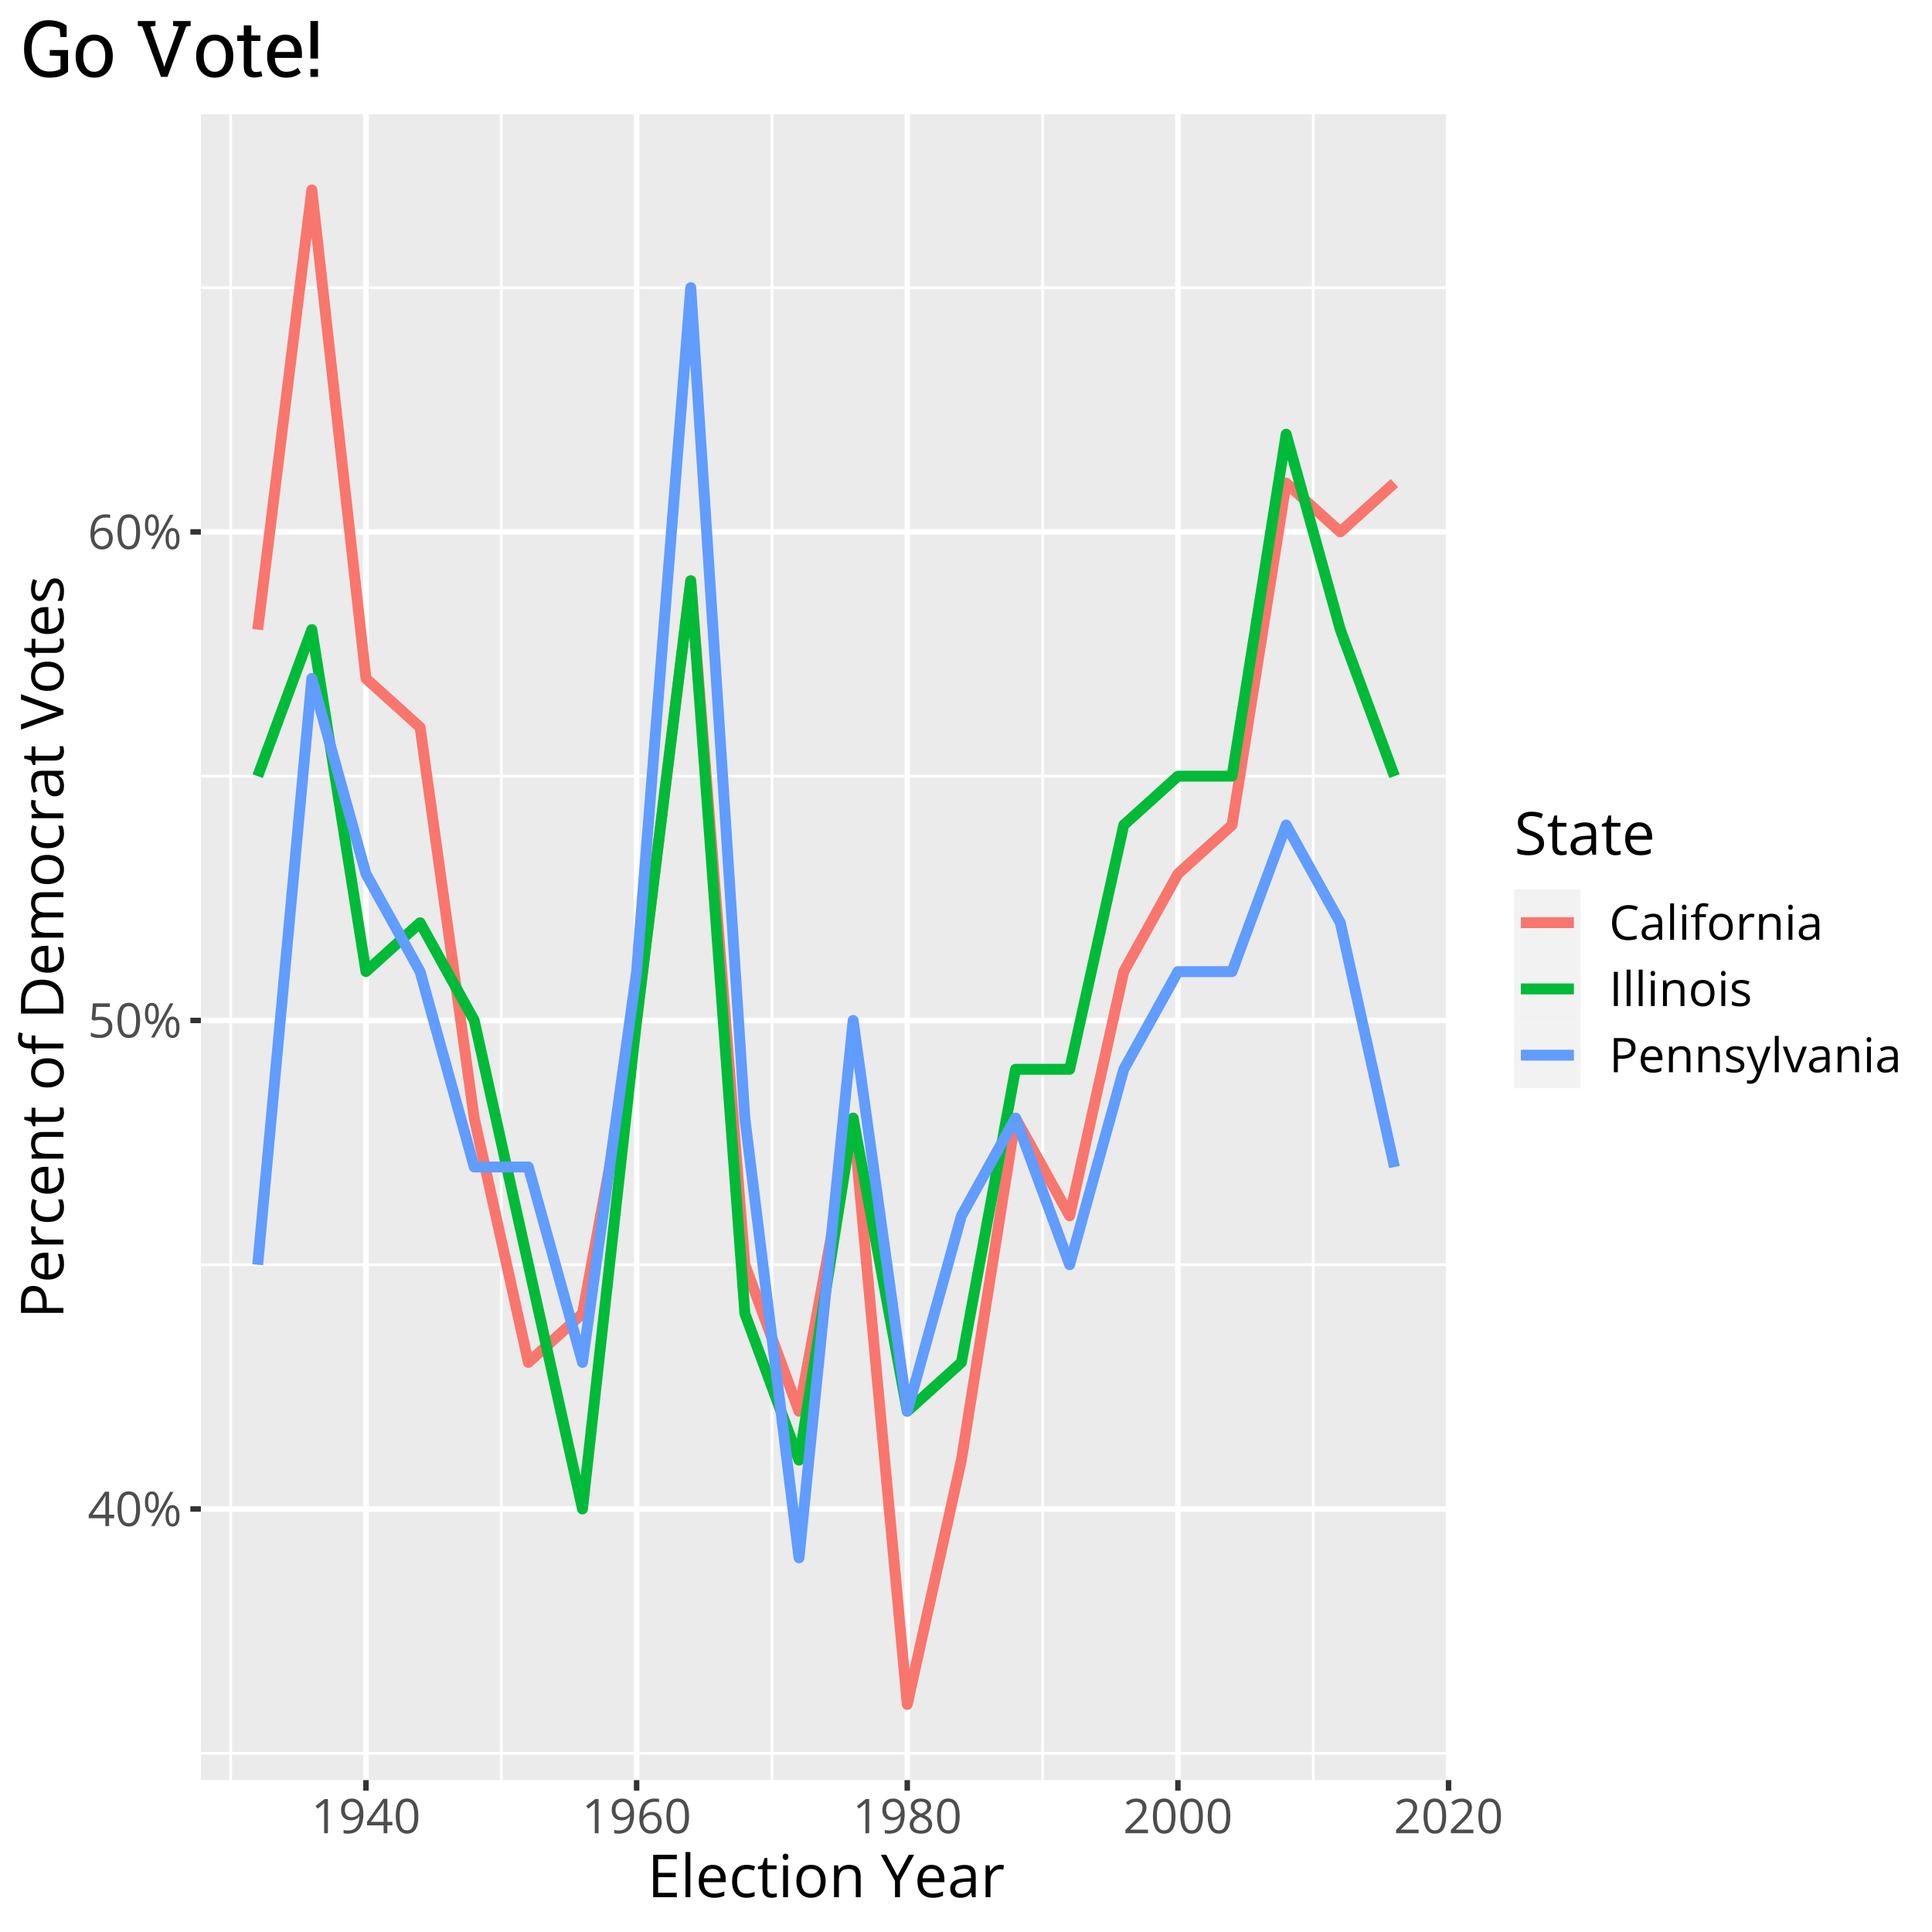 <?xml version="1.0" encoding="UTF-8"?>
<svg xmlns="http://www.w3.org/2000/svg" xmlns:xlink="http://www.w3.org/1999/xlink" width="504pt" height="504pt" viewBox="0 0 504 504" version="1.1">
<defs>
<g>
<symbol overflow="visible" id="glyph0-0">
<path style="stroke:none;" d="M 6.898 -2.051 L 5.574 -2.051 L 5.574 0 L 4.602 0 L 4.602 -2.051 L 0.262 -2.051 L 0.262 -2.938 L 4.5 -8.973 L 5.574 -8.973 L 5.574 -2.973 L 6.898 -2.973 Z M 4.602 -2.973 L 4.602 -5.938 C 4.598 -6.516 4.621 -7.176 4.664 -7.91 L 4.613 -7.91 C 4.414 -7.52 4.234 -7.195 4.066 -6.941 L 1.277 -2.973 Z M 4.602 -2.973 "/>
</symbol>
<symbol overflow="visible" id="glyph0-1">
<path style="stroke:none;" d="M 6.523 -4.473 C 6.52 -2.926 6.277 -1.777 5.793 -1.02 C 5.305 -0.262 4.562 0.117 3.562 0.121 C 2.602 0.117 1.871 -0.27 1.371 -1.047 C 0.871 -1.824 0.621 -2.965 0.621 -4.473 C 0.621 -6.023 0.863 -7.18 1.348 -7.934 C 1.832 -8.684 2.57 -9.059 3.562 -9.062 C 4.531 -9.059 5.266 -8.664 5.77 -7.883 C 6.27 -7.094 6.52 -5.957 6.523 -4.473 Z M 1.648 -4.473 C 1.645 -3.172 1.797 -2.227 2.105 -1.637 C 2.406 -1.043 2.895 -0.75 3.562 -0.75 C 4.238 -0.75 4.727 -1.047 5.031 -1.648 C 5.332 -2.246 5.484 -3.188 5.488 -4.473 C 5.484 -5.754 5.332 -6.695 5.031 -7.289 C 4.727 -7.883 4.238 -8.18 3.562 -8.184 C 2.895 -8.18 2.406 -7.887 2.105 -7.301 C 1.797 -6.715 1.645 -5.77 1.648 -4.473 Z M 1.648 -4.473 "/>
</symbol>
<symbol overflow="visible" id="glyph0-2">
<path style="stroke:none;" d="M 1.477 -6.262 C 1.477 -5.57 1.551 -5.051 1.703 -4.707 C 1.852 -4.355 2.094 -4.184 2.434 -4.188 C 3.098 -4.184 3.434 -4.875 3.438 -6.262 C 3.434 -7.633 3.098 -8.32 2.434 -8.324 C 2.094 -8.32 1.852 -8.148 1.703 -7.812 C 1.551 -7.469 1.477 -6.953 1.477 -6.262 Z M 4.273 -6.262 C 4.27 -5.332 4.113 -4.633 3.805 -4.16 C 3.492 -3.684 3.035 -3.445 2.434 -3.449 C 1.863 -3.445 1.422 -3.688 1.105 -4.176 C 0.789 -4.656 0.633 -5.352 0.633 -6.262 C 0.633 -7.184 0.781 -7.879 1.086 -8.348 C 1.387 -8.812 1.836 -9.047 2.434 -9.051 C 3.02 -9.047 3.477 -8.805 3.797 -8.324 C 4.113 -7.836 4.27 -7.148 4.273 -6.262 Z M 6.848 -2.688 C 6.844 -1.988 6.918 -1.469 7.074 -1.125 C 7.223 -0.781 7.469 -0.609 7.812 -0.609 C 8.148 -0.609 8.402 -0.777 8.566 -1.117 C 8.73 -1.457 8.812 -1.98 8.812 -2.688 C 8.812 -3.379 8.73 -3.895 8.566 -4.23 C 8.402 -4.566 8.148 -4.734 7.812 -4.734 C 7.469 -4.734 7.223 -4.566 7.074 -4.23 C 6.918 -3.895 6.844 -3.379 6.848 -2.688 Z M 9.648 -2.688 C 9.645 -1.762 9.488 -1.062 9.18 -0.59 C 8.867 -0.117 8.41 0.117 7.812 0.121 C 7.23 0.117 6.785 -0.121 6.477 -0.605 C 6.164 -1.086 6.012 -1.781 6.012 -2.688 C 6.012 -3.605 6.16 -4.301 6.465 -4.773 C 6.766 -5.238 7.215 -5.473 7.812 -5.477 C 8.387 -5.473 8.84 -5.234 9.164 -4.758 C 9.484 -4.277 9.645 -3.586 9.648 -2.688 Z M 8.074 -8.922 L 3.125 0 L 2.227 0 L 7.18 -8.922 Z M 8.074 -8.922 "/>
</symbol>
<symbol overflow="visible" id="glyph0-3">
<path style="stroke:none;" d="M 3.398 -5.449 C 4.336 -5.449 5.074 -5.215 5.617 -4.75 C 6.152 -4.285 6.422 -3.648 6.426 -2.84 C 6.422 -1.914 6.129 -1.188 5.543 -0.664 C 4.957 -0.141 4.145 0.117 3.113 0.121 C 2.105 0.117 1.34 -0.039 0.812 -0.359 L 0.812 -1.336 C 1.094 -1.152 1.445 -1.008 1.871 -0.906 C 2.293 -0.801 2.711 -0.75 3.125 -0.75 C 3.836 -0.75 4.395 -0.918 4.793 -1.258 C 5.191 -1.594 5.391 -2.082 5.391 -2.723 C 5.391 -3.965 4.625 -4.586 3.102 -4.59 C 2.711 -4.586 2.195 -4.527 1.551 -4.414 L 1.023 -4.75 L 1.359 -8.922 L 5.797 -8.922 L 5.797 -7.988 L 2.227 -7.988 L 2 -5.309 C 2.465 -5.402 2.934 -5.449 3.398 -5.449 Z M 3.398 -5.449 "/>
</symbol>
<symbol overflow="visible" id="glyph0-4">
<path style="stroke:none;" d="M 0.715 -3.816 C 0.715 -5.566 1.055 -6.879 1.734 -7.746 C 2.414 -8.613 3.422 -9.047 4.762 -9.051 C 5.219 -9.047 5.582 -9.008 5.848 -8.938 L 5.848 -8.062 C 5.535 -8.164 5.176 -8.215 4.773 -8.215 C 3.816 -8.215 3.086 -7.914 2.582 -7.32 C 2.074 -6.719 1.797 -5.785 1.75 -4.512 L 1.824 -4.512 C 2.27 -5.207 2.98 -5.555 3.949 -5.559 C 4.75 -5.555 5.379 -5.312 5.844 -4.832 C 6.301 -4.348 6.531 -3.691 6.535 -2.863 C 6.531 -1.934 6.277 -1.203 5.773 -0.676 C 5.266 -0.145 4.582 0.117 3.723 0.121 C 2.793 0.117 2.062 -0.227 1.523 -0.918 C 0.984 -1.609 0.715 -2.574 0.715 -3.816 Z M 3.711 -0.738 C 4.285 -0.738 4.734 -0.918 5.055 -1.285 C 5.371 -1.645 5.531 -2.172 5.535 -2.863 C 5.531 -3.449 5.383 -3.914 5.09 -4.254 C 4.789 -4.59 4.344 -4.758 3.758 -4.762 C 3.391 -4.758 3.059 -4.684 2.754 -4.535 C 2.449 -4.383 2.203 -4.172 2.023 -3.91 C 1.836 -3.645 1.746 -3.371 1.75 -3.09 C 1.746 -2.668 1.828 -2.277 1.992 -1.918 C 2.156 -1.551 2.387 -1.266 2.688 -1.055 C 2.984 -0.844 3.324 -0.738 3.711 -0.738 Z M 3.711 -0.738 "/>
</symbol>
<symbol overflow="visible" id="glyph0-5">
<path style="stroke:none;" d="M 4.363 0 L 3.375 0 L 3.375 -6.359 C 3.375 -6.883 3.391 -7.383 3.426 -7.859 C 3.336 -7.773 3.238 -7.688 3.137 -7.594 C 3.027 -7.5 2.543 -7.102 1.684 -6.402 L 1.148 -7.098 L 3.508 -8.922 L 4.363 -8.922 Z M 4.363 0 "/>
</symbol>
<symbol overflow="visible" id="glyph0-6">
<path style="stroke:none;" d="M 6.477 -5.113 C 6.473 -1.625 5.121 0.117 2.422 0.121 C 1.945 0.117 1.574 0.078 1.301 0 L 1.301 -0.871 C 1.625 -0.766 1.992 -0.715 2.41 -0.715 C 3.383 -0.715 4.121 -1.016 4.621 -1.621 C 5.117 -2.223 5.391 -3.148 5.438 -4.402 L 5.363 -4.402 C 5.137 -4.059 4.84 -3.801 4.473 -3.629 C 4.098 -3.449 3.684 -3.363 3.223 -3.363 C 2.434 -3.363 1.805 -3.598 1.344 -4.07 C 0.875 -4.539 0.645 -5.199 0.648 -6.047 C 0.645 -6.977 0.902 -7.707 1.426 -8.246 C 1.941 -8.777 2.625 -9.047 3.473 -9.051 C 4.078 -9.047 4.609 -8.891 5.062 -8.582 C 5.516 -8.27 5.863 -7.816 6.109 -7.223 C 6.352 -6.625 6.473 -5.922 6.477 -5.113 Z M 3.473 -8.184 C 2.891 -8.18 2.441 -7.992 2.125 -7.621 C 1.805 -7.246 1.645 -6.727 1.648 -6.062 C 1.645 -5.473 1.793 -5.012 2.086 -4.68 C 2.379 -4.34 2.824 -4.172 3.426 -4.176 C 3.793 -4.172 4.133 -4.246 4.445 -4.398 C 4.754 -4.547 5 -4.754 5.18 -5.016 C 5.359 -5.273 5.449 -5.547 5.449 -5.836 C 5.449 -6.262 5.363 -6.656 5.199 -7.02 C 5.027 -7.379 4.797 -7.66 4.5 -7.871 C 4.203 -8.074 3.859 -8.18 3.473 -8.184 Z M 3.473 -8.184 "/>
</symbol>
<symbol overflow="visible" id="glyph0-7">
<path style="stroke:none;" d="M 3.562 -9.051 C 4.375 -9.047 5.02 -8.859 5.5 -8.484 C 5.973 -8.105 6.211 -7.582 6.215 -6.914 C 6.211 -6.477 6.074 -6.074 5.805 -5.711 C 5.527 -5.348 5.094 -5.02 4.5 -4.723 C 5.223 -4.379 5.734 -4.016 6.043 -3.633 C 6.344 -3.25 6.496 -2.809 6.5 -2.312 C 6.496 -1.57 6.238 -0.98 5.723 -0.539 C 5.203 -0.102 4.496 0.117 3.602 0.121 C 2.645 0.117 1.91 -0.09 1.402 -0.504 C 0.887 -0.918 0.633 -1.508 0.633 -2.277 C 0.633 -3.297 1.254 -4.094 2.504 -4.664 C 1.938 -4.98 1.535 -5.32 1.293 -5.691 C 1.047 -6.055 0.926 -6.469 0.93 -6.926 C 0.926 -7.574 1.164 -8.09 1.645 -8.473 C 2.121 -8.855 2.762 -9.047 3.562 -9.051 Z M 1.637 -2.254 C 1.633 -1.762 1.805 -1.379 2.145 -1.109 C 2.484 -0.836 2.961 -0.703 3.578 -0.703 C 4.18 -0.703 4.652 -0.844 4.992 -1.129 C 5.328 -1.41 5.496 -1.801 5.5 -2.301 C 5.496 -2.695 5.336 -3.047 5.023 -3.355 C 4.703 -3.66 4.152 -3.957 3.363 -4.25 C 2.754 -3.984 2.312 -3.695 2.043 -3.383 C 1.77 -3.062 1.633 -2.688 1.637 -2.254 Z M 3.551 -8.227 C 3.043 -8.227 2.645 -8.102 2.355 -7.859 C 2.066 -7.613 1.922 -7.289 1.922 -6.883 C 1.922 -6.508 2.039 -6.188 2.281 -5.918 C 2.52 -5.648 2.965 -5.379 3.613 -5.113 C 4.191 -5.355 4.602 -5.617 4.848 -5.902 C 5.086 -6.18 5.207 -6.508 5.211 -6.883 C 5.207 -7.293 5.062 -7.621 4.77 -7.863 C 4.473 -8.105 4.066 -8.227 3.551 -8.227 Z M 3.551 -8.227 "/>
</symbol>
<symbol overflow="visible" id="glyph0-8">
<path style="stroke:none;" d="M 6.477 0 L 0.609 0 L 0.609 -0.871 L 2.961 -3.234 C 3.672 -3.957 4.145 -4.473 4.375 -4.785 C 4.602 -5.094 4.773 -5.395 4.887 -5.688 C 5 -5.98 5.055 -6.297 5.059 -6.633 C 5.055 -7.109 4.91 -7.484 4.625 -7.766 C 4.332 -8.039 3.934 -8.18 3.426 -8.184 C 3.051 -8.18 2.699 -8.117 2.371 -8 C 2.039 -7.875 1.668 -7.656 1.262 -7.336 L 0.727 -8.027 C 1.547 -8.707 2.441 -9.047 3.41 -9.051 C 4.246 -9.047 4.902 -8.832 5.383 -8.406 C 5.855 -7.977 6.094 -7.398 6.098 -6.676 C 6.094 -6.105 5.934 -5.547 5.621 -4.996 C 5.301 -4.441 4.707 -3.742 3.84 -2.898 L 1.887 -0.988 L 1.887 -0.941 L 6.477 -0.941 Z M 6.477 0 "/>
</symbol>
<symbol overflow="visible" id="glyph0-9">
<path style="stroke:none;" d="M 5.047 -8.125 C 4.062 -8.121 3.289 -7.793 2.727 -7.145 C 2.156 -6.488 1.875 -5.594 1.875 -4.461 C 1.875 -3.289 2.148 -2.387 2.695 -1.754 C 3.242 -1.113 4.02 -0.797 5.035 -0.801 C 5.652 -0.797 6.363 -0.91 7.164 -1.137 L 7.164 -0.227 C 6.543 0.004 5.781 0.117 4.875 0.121 C 3.562 0.117 2.547 -0.277 1.832 -1.074 C 1.117 -1.867 0.762 -3 0.762 -4.473 C 0.762 -5.387 0.934 -6.195 1.277 -6.891 C 1.621 -7.582 2.117 -8.113 2.766 -8.488 C 3.414 -8.859 4.176 -9.047 5.059 -9.051 C 5.992 -9.047 6.812 -8.875 7.512 -8.539 L 7.074 -7.648 C 6.395 -7.961 5.719 -8.121 5.047 -8.125 Z M 5.047 -8.125 "/>
</symbol>
<symbol overflow="visible" id="glyph0-10">
<path style="stroke:none;" d="M 5.188 0 L 4.988 -0.953 L 4.938 -0.953 C 4.602 -0.531 4.27 -0.246 3.938 -0.102 C 3.605 0.047 3.191 0.117 2.699 0.121 C 2.031 0.117 1.512 -0.051 1.137 -0.391 C 0.762 -0.73 0.574 -1.215 0.574 -1.848 C 0.574 -3.195 1.652 -3.906 3.816 -3.973 L 4.949 -4.012 L 4.949 -4.426 C 4.945 -4.945 4.832 -5.332 4.609 -5.586 C 4.383 -5.836 4.023 -5.965 3.527 -5.965 C 2.969 -5.965 2.336 -5.793 1.637 -5.449 L 1.324 -6.227 C 1.652 -6.402 2.012 -6.543 2.406 -6.645 C 2.797 -6.746 3.191 -6.797 3.59 -6.801 C 4.383 -6.797 4.973 -6.621 5.359 -6.27 C 5.742 -5.914 5.934 -5.344 5.938 -4.566 L 5.938 0 Z M 2.898 -0.715 C 3.527 -0.715 4.023 -0.887 4.383 -1.23 C 4.742 -1.574 4.922 -2.059 4.926 -2.688 L 4.926 -3.289 L 3.914 -3.246 C 3.105 -3.215 2.523 -3.09 2.168 -2.871 C 1.812 -2.648 1.633 -2.301 1.637 -1.836 C 1.633 -1.469 1.746 -1.191 1.969 -1 C 2.188 -0.809 2.496 -0.715 2.898 -0.715 Z M 2.898 -0.715 "/>
</symbol>
<symbol overflow="visible" id="glyph0-11">
<path style="stroke:none;" d="M 2.086 0 L 1.074 0 L 1.074 -9.496 L 2.086 -9.496 Z M 2.086 0 "/>
</symbol>
<symbol overflow="visible" id="glyph0-12">
<path style="stroke:none;" d="M 2.086 0 L 1.074 0 L 1.074 -6.688 L 2.086 -6.688 Z M 0.988 -8.504 C 0.984 -8.73 1.043 -8.902 1.16 -9.012 C 1.273 -9.117 1.414 -9.168 1.586 -9.172 C 1.746 -9.168 1.887 -9.113 2.008 -9.008 C 2.121 -8.895 2.18 -8.727 2.184 -8.504 C 2.18 -8.27 2.121 -8.102 2.008 -7.992 C 1.887 -7.879 1.746 -7.82 1.586 -7.824 C 1.414 -7.82 1.273 -7.879 1.16 -7.992 C 1.043 -8.102 0.984 -8.27 0.988 -8.504 Z M 0.988 -8.504 "/>
</symbol>
<symbol overflow="visible" id="glyph0-13">
<path style="stroke:none;" d="M 4.09 -5.902 L 2.387 -5.902 L 2.387 0 L 1.375 0 L 1.375 -5.902 L 0.176 -5.902 L 0.176 -6.359 L 1.375 -6.727 L 1.375 -7.098 C 1.371 -8.738 2.09 -9.562 3.527 -9.562 C 3.879 -9.562 4.293 -9.492 4.773 -9.352 L 4.512 -8.539 C 4.121 -8.66 3.785 -8.723 3.508 -8.727 C 3.125 -8.723 2.844 -8.598 2.66 -8.344 C 2.477 -8.09 2.383 -7.68 2.387 -7.121 L 2.387 -6.688 L 4.09 -6.688 Z M 4.09 -5.902 "/>
</symbol>
<symbol overflow="visible" id="glyph0-14">
<path style="stroke:none;" d="M 6.848 -3.352 C 6.844 -2.258 6.57 -1.406 6.023 -0.797 C 5.473 -0.188 4.711 0.117 3.746 0.121 C 3.145 0.117 2.613 -0.02 2.152 -0.297 C 1.684 -0.574 1.328 -0.977 1.078 -1.508 C 0.828 -2.031 0.703 -2.648 0.703 -3.352 C 0.703 -4.441 0.973 -5.289 1.52 -5.898 C 2.059 -6.504 2.816 -6.809 3.789 -6.812 C 4.723 -6.809 5.465 -6.496 6.02 -5.879 C 6.566 -5.254 6.844 -4.414 6.848 -3.352 Z M 1.75 -3.352 C 1.746 -2.496 1.918 -1.844 2.262 -1.398 C 2.605 -0.949 3.109 -0.727 3.773 -0.727 C 4.434 -0.727 4.934 -0.949 5.281 -1.395 C 5.621 -1.84 5.793 -2.492 5.797 -3.352 C 5.793 -4.199 5.621 -4.844 5.281 -5.285 C 4.934 -5.727 4.426 -5.945 3.758 -5.949 C 3.094 -5.945 2.594 -5.73 2.258 -5.297 C 1.914 -4.859 1.746 -4.211 1.75 -3.352 Z M 1.75 -3.352 "/>
</symbol>
<symbol overflow="visible" id="glyph0-15">
<path style="stroke:none;" d="M 4.125 -6.812 C 4.422 -6.809 4.688 -6.785 4.926 -6.738 L 4.785 -5.797 C 4.508 -5.855 4.266 -5.887 4.055 -5.891 C 3.512 -5.887 3.047 -5.668 2.664 -5.23 C 2.277 -4.789 2.086 -4.242 2.086 -3.59 L 2.086 0 L 1.074 0 L 1.074 -6.688 L 1.91 -6.688 L 2.027 -5.449 L 2.074 -5.449 C 2.324 -5.883 2.621 -6.219 2.973 -6.457 C 3.316 -6.691 3.703 -6.809 4.125 -6.812 Z M 4.125 -6.812 "/>
</symbol>
<symbol overflow="visible" id="glyph0-16">
<path style="stroke:none;" d="M 5.652 0 L 5.652 -4.328 C 5.648 -4.871 5.523 -5.277 5.277 -5.547 C 5.027 -5.812 4.641 -5.945 4.113 -5.949 C 3.41 -5.945 2.895 -5.758 2.574 -5.383 C 2.246 -5.004 2.086 -4.379 2.086 -3.508 L 2.086 0 L 1.074 0 L 1.074 -6.688 L 1.898 -6.688 L 2.062 -5.773 L 2.113 -5.773 C 2.316 -6.102 2.605 -6.359 2.984 -6.539 C 3.355 -6.719 3.773 -6.809 4.234 -6.812 C 5.039 -6.809 5.645 -6.613 6.055 -6.227 C 6.457 -5.836 6.66 -5.215 6.664 -4.363 L 6.664 0 Z M 5.652 0 "/>
</symbol>
<symbol overflow="visible" id="glyph0-17">
<path style="stroke:none;" d="M 1.227 0 L 1.227 -8.922 L 2.266 -8.922 L 2.266 0 Z M 1.227 0 "/>
</symbol>
<symbol overflow="visible" id="glyph0-18">
<path style="stroke:none;" d="M 5.391 -1.824 C 5.391 -1.199 5.156 -0.719 4.691 -0.383 C 4.227 -0.047 3.578 0.117 2.742 0.121 C 1.852 0.117 1.156 -0.02 0.664 -0.301 L 0.664 -1.238 C 0.984 -1.074 1.332 -0.949 1.699 -0.855 C 2.066 -0.762 2.422 -0.715 2.766 -0.715 C 3.293 -0.715 3.699 -0.797 3.984 -0.965 C 4.27 -1.133 4.41 -1.391 4.414 -1.738 C 4.41 -1.996 4.297 -2.219 4.074 -2.406 C 3.844 -2.59 3.406 -2.809 2.754 -3.062 C 2.129 -3.293 1.684 -3.496 1.426 -3.668 C 1.16 -3.84 0.965 -4.035 0.84 -4.258 C 0.707 -4.477 0.645 -4.738 0.648 -5.047 C 0.645 -5.59 0.867 -6.023 1.312 -6.34 C 1.754 -6.652 2.359 -6.809 3.137 -6.812 C 3.855 -6.809 4.562 -6.66 5.25 -6.371 L 4.891 -5.547 C 4.215 -5.824 3.605 -5.965 3.062 -5.965 C 2.582 -5.965 2.219 -5.887 1.977 -5.738 C 1.727 -5.582 1.605 -5.375 1.609 -5.113 C 1.605 -4.934 1.652 -4.781 1.746 -4.656 C 1.84 -4.527 1.988 -4.406 2.191 -4.297 C 2.395 -4.18 2.785 -4.016 3.363 -3.801 C 4.156 -3.508 4.691 -3.219 4.973 -2.93 C 5.25 -2.637 5.391 -2.266 5.391 -1.824 Z M 5.391 -1.824 "/>
</symbol>
<symbol overflow="visible" id="glyph0-19">
<path style="stroke:none;" d="M 6.883 -6.324 C 6.879 -5.418 6.57 -4.723 5.957 -4.238 C 5.34 -3.746 4.457 -3.504 3.312 -3.508 L 2.266 -3.508 L 2.266 0 L 1.227 0 L 1.227 -8.922 L 3.539 -8.922 C 5.766 -8.918 6.879 -8.051 6.883 -6.324 Z M 2.266 -4.402 L 3.199 -4.402 C 4.117 -4.398 4.781 -4.547 5.195 -4.848 C 5.605 -5.141 5.812 -5.617 5.812 -6.273 C 5.812 -6.863 5.617 -7.305 5.23 -7.594 C 4.844 -7.883 4.242 -8.027 3.426 -8.027 L 2.266 -8.027 Z M 2.266 -4.402 "/>
</symbol>
<symbol overflow="visible" id="glyph0-20">
<path style="stroke:none;" d="M 3.898 0.121 C 2.906 0.117 2.129 -0.18 1.559 -0.781 C 0.988 -1.379 0.703 -2.215 0.703 -3.289 C 0.703 -4.363 0.969 -5.223 1.5 -5.859 C 2.031 -6.492 2.742 -6.809 3.637 -6.812 C 4.473 -6.809 5.137 -6.531 5.625 -5.984 C 6.113 -5.43 6.355 -4.703 6.359 -3.801 L 6.359 -3.16 L 1.75 -3.16 C 1.77 -2.371 1.969 -1.777 2.344 -1.371 C 2.719 -0.965 3.25 -0.762 3.938 -0.762 C 4.656 -0.762 5.367 -0.91 6.074 -1.215 L 6.074 -0.312 C 5.711 -0.152 5.371 -0.047 5.055 0.02 C 4.734 0.082 4.348 0.117 3.898 0.121 Z M 3.625 -5.965 C 3.086 -5.965 2.656 -5.789 2.34 -5.438 C 2.02 -5.086 1.832 -4.602 1.777 -3.984 L 5.273 -3.984 C 5.273 -4.625 5.129 -5.113 4.844 -5.453 C 4.559 -5.793 4.152 -5.965 3.625 -5.965 Z M 3.625 -5.965 "/>
</symbol>
<symbol overflow="visible" id="glyph0-21">
<path style="stroke:none;" d="M 0.012 -6.688 L 1.098 -6.688 L 2.562 -2.875 C 2.883 -2.004 3.082 -1.375 3.16 -0.988 L 3.211 -0.988 C 3.262 -1.195 3.371 -1.551 3.543 -2.055 C 3.711 -2.555 4.262 -4.098 5.199 -6.688 L 6.285 -6.688 L 3.41 0.93 C 3.125 1.68 2.793 2.215 2.414 2.531 C 2.031 2.844 1.562 3 1.012 3.004 C 0.703 3 0.398 2.965 0.098 2.898 L 0.098 2.086 C 0.32 2.133 0.57 2.156 0.848 2.16 C 1.539 2.156 2.035 1.766 2.336 0.988 L 2.711 0.035 Z M 0.012 -6.688 "/>
</symbol>
<symbol overflow="visible" id="glyph0-22">
<path style="stroke:none;" d="M 2.539 0 L 0 -6.688 L 1.086 -6.688 L 2.527 -2.723 C 2.848 -1.793 3.039 -1.191 3.102 -0.914 L 3.148 -0.914 C 3.188 -1.129 3.328 -1.574 3.57 -2.254 C 3.805 -2.93 4.34 -4.406 5.176 -6.688 L 6.262 -6.688 L 3.723 0 Z M 2.539 0 "/>
</symbol>
<symbol overflow="visible" id="glyph1-0">
<path style="stroke:none;" d="M 7.688 0 L 1.52 0 L 1.52 -11.066 L 7.688 -11.066 L 7.688 -9.922 L 2.809 -9.922 L 2.809 -6.359 L 7.395 -6.359 L 7.395 -5.223 L 2.809 -5.223 L 2.809 -1.148 L 7.688 -1.148 Z M 7.688 0 "/>
</symbol>
<symbol overflow="visible" id="glyph1-1">
<path style="stroke:none;" d="M 2.59 0 L 1.332 0 L 1.332 -11.777 L 2.59 -11.777 Z M 2.59 0 "/>
</symbol>
<symbol overflow="visible" id="glyph1-2">
<path style="stroke:none;" d="M 4.836 0.152 C 3.605 0.152 2.641 -0.219 1.934 -0.969 C 1.223 -1.711 0.867 -2.75 0.871 -4.078 C 0.867 -5.414 1.195 -6.477 1.855 -7.266 C 2.512 -8.051 3.398 -8.441 4.512 -8.445 C 5.551 -8.441 6.371 -8.102 6.977 -7.418 C 7.582 -6.734 7.887 -5.832 7.887 -4.715 L 7.887 -3.922 L 2.172 -3.922 C 2.195 -2.945 2.441 -2.207 2.91 -1.703 C 3.375 -1.195 4.031 -0.941 4.883 -0.945 C 5.773 -0.941 6.656 -1.129 7.531 -1.508 L 7.531 -0.387 C 7.082 -0.191 6.664 -0.055 6.27 0.027 C 5.871 0.109 5.391 0.152 4.836 0.152 Z M 4.496 -7.395 C 3.824 -7.395 3.293 -7.176 2.902 -6.742 C 2.504 -6.309 2.273 -5.707 2.203 -4.941 L 6.539 -4.941 C 6.539 -5.73 6.359 -6.34 6.008 -6.762 C 5.652 -7.184 5.148 -7.395 4.496 -7.395 Z M 4.496 -7.395 "/>
</symbol>
<symbol overflow="visible" id="glyph1-3">
<path style="stroke:none;" d="M 4.648 0.152 C 3.441 0.152 2.512 -0.215 1.855 -0.957 C 1.195 -1.691 0.867 -2.738 0.871 -4.094 C 0.867 -5.48 1.199 -6.551 1.871 -7.309 C 2.535 -8.062 3.488 -8.441 4.73 -8.445 C 5.125 -8.441 5.523 -8.398 5.926 -8.316 C 6.32 -8.227 6.633 -8.129 6.863 -8.016 L 6.477 -6.949 C 6.195 -7.059 5.895 -7.148 5.57 -7.223 C 5.238 -7.293 4.949 -7.328 4.699 -7.332 C 3.012 -7.328 2.168 -6.254 2.172 -4.109 C 2.168 -3.086 2.375 -2.305 2.789 -1.762 C 3.199 -1.215 3.809 -0.941 4.617 -0.945 C 5.305 -0.941 6.012 -1.09 6.742 -1.391 L 6.742 -0.281 C 6.184 0.008 5.484 0.152 4.648 0.152 Z M 4.648 0.152 "/>
</symbol>
<symbol overflow="visible" id="glyph1-4">
<path style="stroke:none;" d="M 4.012 -0.887 C 4.23 -0.883 4.445 -0.898 4.652 -0.934 C 4.859 -0.965 5.023 -1 5.148 -1.035 L 5.148 -0.074 C 5.008 -0.008 4.805 0.043 4.543 0.086 C 4.277 0.129 4.039 0.152 3.828 0.152 C 2.219 0.152 1.418 -0.691 1.422 -2.383 L 1.422 -7.32 L 0.234 -7.32 L 0.234 -7.926 L 1.422 -8.445 L 1.953 -10.219 L 2.68 -10.219 L 2.68 -8.297 L 5.086 -8.297 L 5.086 -7.32 L 2.68 -7.32 L 2.68 -2.438 C 2.676 -1.938 2.797 -1.551 3.035 -1.285 C 3.27 -1.016 3.594 -0.883 4.012 -0.887 Z M 4.012 -0.887 "/>
</symbol>
<symbol overflow="visible" id="glyph1-5">
<path style="stroke:none;" d="M 2.59 0 L 1.332 0 L 1.332 -8.297 L 2.59 -8.297 Z M 1.227 -10.543 C 1.223 -10.824 1.293 -11.035 1.438 -11.172 C 1.574 -11.305 1.754 -11.371 1.969 -11.375 C 2.168 -11.371 2.34 -11.305 2.488 -11.168 C 2.633 -11.031 2.707 -10.82 2.711 -10.543 C 2.707 -10.254 2.633 -10.043 2.488 -9.91 C 2.34 -9.77 2.168 -9.703 1.969 -9.703 C 1.754 -9.703 1.574 -9.77 1.438 -9.91 C 1.293 -10.043 1.223 -10.254 1.227 -10.543 Z M 1.227 -10.543 "/>
</symbol>
<symbol overflow="visible" id="glyph1-6">
<path style="stroke:none;" d="M 8.492 -4.156 C 8.488 -2.797 8.148 -1.742 7.469 -0.984 C 6.785 -0.227 5.844 0.152 4.648 0.152 C 3.902 0.152 3.246 -0.02 2.672 -0.371 C 2.094 -0.715 1.648 -1.215 1.34 -1.867 C 1.023 -2.516 0.867 -3.277 0.871 -4.156 C 0.867 -5.504 1.203 -6.559 1.883 -7.312 C 2.555 -8.066 3.496 -8.441 4.699 -8.445 C 5.859 -8.441 6.781 -8.055 7.465 -7.285 C 8.148 -6.512 8.488 -5.469 8.492 -4.156 Z M 2.172 -4.156 C 2.168 -3.094 2.379 -2.289 2.809 -1.734 C 3.23 -1.18 3.855 -0.902 4.676 -0.902 C 5.496 -0.902 6.121 -1.176 6.551 -1.73 C 6.977 -2.277 7.188 -3.086 7.191 -4.156 C 7.188 -5.207 6.977 -6.008 6.551 -6.559 C 6.121 -7.102 5.492 -7.375 4.664 -7.379 C 3.84 -7.375 3.219 -7.105 2.801 -6.566 C 2.379 -6.023 2.168 -5.219 2.172 -4.156 Z M 2.172 -4.156 "/>
</symbol>
<symbol overflow="visible" id="glyph1-7">
<path style="stroke:none;" d="M 7.008 0 L 7.008 -5.367 C 7.008 -6.039 6.852 -6.543 6.547 -6.879 C 6.234 -7.211 5.754 -7.375 5.102 -7.379 C 4.23 -7.375 3.594 -7.141 3.195 -6.676 C 2.789 -6.203 2.59 -5.43 2.59 -4.352 L 2.59 0 L 1.332 0 L 1.332 -8.297 L 2.355 -8.297 L 2.559 -7.16 L 2.617 -7.16 C 2.871 -7.566 3.23 -7.883 3.699 -8.109 C 4.16 -8.332 4.68 -8.441 5.254 -8.445 C 6.25 -8.441 7 -8.203 7.508 -7.723 C 8.008 -7.238 8.262 -6.465 8.266 -5.41 L 8.266 0 Z M 7.008 0 "/>
</symbol>
<symbol overflow="visible" id="glyph1-8">
<path style="stroke:none;" d=""/>
</symbol>
<symbol overflow="visible" id="glyph1-9">
<path style="stroke:none;" d="M 4.336 -5.531 L 7.289 -11.066 L 8.68 -11.066 L 4.988 -4.293 L 4.988 0 L 3.688 0 L 3.688 -4.23 L 0 -11.066 L 1.406 -11.066 Z M 4.336 -5.531 "/>
</symbol>
<symbol overflow="visible" id="glyph1-10">
<path style="stroke:none;" d="M 6.434 0 L 6.184 -1.18 L 6.121 -1.18 C 5.707 -0.656 5.297 -0.305 4.887 -0.125 C 4.473 0.062 3.957 0.152 3.344 0.152 C 2.52 0.152 1.875 -0.059 1.41 -0.484 C 0.941 -0.906 0.707 -1.508 0.711 -2.293 C 0.707 -3.965 2.047 -4.844 4.73 -4.926 L 6.137 -4.973 L 6.137 -5.488 C 6.133 -6.137 5.992 -6.617 5.715 -6.93 C 5.434 -7.238 4.988 -7.395 4.375 -7.395 C 3.68 -7.395 2.898 -7.18 2.027 -6.758 L 1.641 -7.719 C 2.047 -7.938 2.492 -8.113 2.984 -8.242 C 3.469 -8.363 3.957 -8.426 4.449 -8.43 C 5.434 -8.426 6.168 -8.207 6.648 -7.77 C 7.121 -7.332 7.359 -6.629 7.363 -5.66 L 7.363 0 Z M 3.594 -0.887 C 4.375 -0.883 4.992 -1.098 5.438 -1.527 C 5.883 -1.953 6.105 -2.555 6.109 -3.328 L 6.109 -4.078 L 4.852 -4.027 C 3.852 -3.988 3.129 -3.832 2.688 -3.559 C 2.246 -3.281 2.027 -2.855 2.027 -2.277 C 2.027 -1.82 2.164 -1.477 2.438 -1.242 C 2.711 -1.004 3.094 -0.883 3.594 -0.887 Z M 3.594 -0.887 "/>
</symbol>
<symbol overflow="visible" id="glyph1-11">
<path style="stroke:none;" d="M 5.117 -8.445 C 5.48 -8.441 5.812 -8.414 6.109 -8.355 L 5.934 -7.191 C 5.586 -7.262 5.281 -7.301 5.023 -7.305 C 4.352 -7.301 3.781 -7.027 3.305 -6.484 C 2.828 -5.938 2.59 -5.258 2.59 -4.449 L 2.59 0 L 1.332 0 L 1.332 -8.297 L 2.367 -8.297 L 2.512 -6.758 L 2.574 -6.758 C 2.879 -7.297 3.25 -7.715 3.684 -8.008 C 4.117 -8.297 4.594 -8.441 5.117 -8.445 Z M 5.117 -8.445 "/>
</symbol>
<symbol overflow="visible" id="glyph1-12">
<path style="stroke:none;" d="M 7.766 -2.945 C 7.762 -1.969 7.41 -1.207 6.703 -0.664 C 5.996 -0.117 5.035 0.152 3.828 0.152 C 2.516 0.152 1.508 -0.016 0.801 -0.355 L 0.801 -1.598 C 1.254 -1.402 1.75 -1.25 2.285 -1.141 C 2.816 -1.027 3.344 -0.973 3.875 -0.977 C 4.727 -0.973 5.375 -1.137 5.812 -1.465 C 6.246 -1.789 6.461 -2.242 6.465 -2.824 C 6.461 -3.207 6.383 -3.52 6.23 -3.766 C 6.074 -4.008 5.816 -4.234 5.457 -4.441 C 5.094 -4.648 4.547 -4.883 3.812 -5.148 C 2.781 -5.512 2.047 -5.945 1.605 -6.453 C 1.164 -6.953 0.941 -7.613 0.945 -8.43 C 0.941 -9.281 1.262 -9.961 1.906 -10.465 C 2.543 -10.969 3.391 -11.219 4.449 -11.223 C 5.547 -11.219 6.559 -11.02 7.484 -10.617 L 7.086 -9.5 C 6.168 -9.879 5.281 -10.07 4.422 -10.074 C 3.738 -10.07 3.203 -9.926 2.82 -9.633 C 2.434 -9.34 2.242 -8.934 2.246 -8.414 C 2.242 -8.031 2.312 -7.715 2.457 -7.473 C 2.598 -7.223 2.84 -7 3.176 -6.797 C 3.512 -6.594 4.023 -6.367 4.715 -6.121 C 5.875 -5.707 6.672 -5.262 7.109 -4.789 C 7.543 -4.312 7.762 -3.699 7.766 -2.945 Z M 7.766 -2.945 "/>
</symbol>
<symbol overflow="visible" id="glyph2-0">
<path style="stroke:none;" d="M -7.84 -8.539 C -6.719 -8.535 -5.855 -8.152 -5.254 -7.391 C -4.648 -6.621 -4.348 -5.527 -4.352 -4.109 L -4.352 -2.809 L 0 -2.809 L 0 -1.52 L -11.066 -1.52 L -11.066 -4.391 C -11.062 -7.152 -9.988 -8.535 -7.84 -8.539 Z M -5.457 -2.809 L -5.457 -3.965 C -5.453 -5.102 -5.637 -5.926 -6.008 -6.438 C -6.375 -6.945 -6.969 -7.203 -7.781 -7.207 C -8.512 -7.207 -9.055 -6.965 -9.414 -6.484 C -9.77 -6.004 -9.949 -5.258 -9.953 -4.246 L -9.953 -2.809 Z M -5.457 -2.809 "/>
</symbol>
<symbol overflow="visible" id="glyph2-1">
<path style="stroke:none;" d="M 0.152 -4.836 C 0.152 -3.605 -0.219 -2.641 -0.969 -1.934 C -1.711 -1.223 -2.75 -0.867 -4.078 -0.871 C -5.414 -0.867 -6.477 -1.195 -7.266 -1.859 C -8.051 -2.516 -8.441 -3.402 -8.445 -4.512 C -8.441 -5.551 -8.102 -6.371 -7.418 -6.977 C -6.734 -7.582 -5.832 -7.887 -4.715 -7.887 L -3.922 -7.887 L -3.922 -2.172 C -2.945 -2.195 -2.207 -2.441 -1.703 -2.91 C -1.195 -3.375 -0.941 -4.031 -0.945 -4.883 C -0.941 -5.773 -1.129 -6.656 -1.508 -7.531 L -0.387 -7.531 C -0.191 -7.082 -0.055 -6.664 0.027 -6.27 C 0.109 -5.871 0.152 -5.391 0.152 -4.836 Z M -7.395 -4.496 C -7.395 -3.824 -7.176 -3.293 -6.742 -2.902 C -6.309 -2.504 -5.707 -2.273 -4.941 -2.203 L -4.941 -6.539 C -5.73 -6.539 -6.34 -6.359 -6.762 -6.008 C -7.184 -5.652 -7.395 -5.148 -7.395 -4.496 Z M -7.395 -4.496 "/>
</symbol>
<symbol overflow="visible" id="glyph2-2">
<path style="stroke:none;" d="M -8.445 -5.117 C -8.441 -5.48 -8.414 -5.812 -8.355 -6.109 L -7.191 -5.934 C -7.262 -5.586 -7.301 -5.285 -7.305 -5.027 C -7.301 -4.355 -7.027 -3.781 -6.484 -3.305 C -5.938 -2.828 -5.258 -2.59 -4.449 -2.59 L 0 -2.59 L 0 -1.332 L -8.297 -1.332 L -8.297 -2.367 L -6.758 -2.512 L -6.758 -2.574 C -7.297 -2.879 -7.715 -3.25 -8.008 -3.684 C -8.297 -4.117 -8.441 -4.594 -8.445 -5.117 Z M -8.445 -5.117 "/>
</symbol>
<symbol overflow="visible" id="glyph2-3">
<path style="stroke:none;" d="M 0.152 -4.648 C 0.152 -3.441 -0.215 -2.512 -0.957 -1.855 C -1.691 -1.195 -2.738 -0.867 -4.094 -0.871 C -5.48 -0.867 -6.551 -1.199 -7.309 -1.871 C -8.062 -2.535 -8.441 -3.488 -8.445 -4.73 C -8.441 -5.125 -8.398 -5.523 -8.316 -5.926 C -8.227 -6.32 -8.129 -6.633 -8.016 -6.863 L -6.949 -6.477 C -7.059 -6.195 -7.148 -5.895 -7.223 -5.57 C -7.293 -5.238 -7.328 -4.949 -7.332 -4.699 C -7.328 -3.012 -6.254 -2.168 -4.109 -2.172 C -3.086 -2.168 -2.305 -2.375 -1.762 -2.789 C -1.215 -3.199 -0.941 -3.809 -0.945 -4.617 C -0.941 -5.305 -1.09 -6.012 -1.391 -6.742 L -0.281 -6.742 C 0.008 -6.184 0.152 -5.484 0.152 -4.648 Z M 0.152 -4.648 "/>
</symbol>
<symbol overflow="visible" id="glyph2-4">
<path style="stroke:none;" d="M 0 -7.008 L -5.367 -7.008 C -6.039 -7.008 -6.543 -6.852 -6.879 -6.547 C -7.211 -6.234 -7.375 -5.754 -7.379 -5.102 C -7.375 -4.23 -7.141 -3.594 -6.676 -3.195 C -6.203 -2.789 -5.43 -2.59 -4.352 -2.59 L 0 -2.59 L 0 -1.332 L -8.297 -1.332 L -8.297 -2.355 L -7.16 -2.559 L -7.16 -2.617 C -7.566 -2.871 -7.883 -3.23 -8.109 -3.699 C -8.332 -4.16 -8.441 -4.68 -8.445 -5.254 C -8.441 -6.25 -8.203 -7 -7.723 -7.508 C -7.238 -8.008 -6.465 -8.262 -5.41 -8.266 L 0 -8.266 Z M 0 -7.008 "/>
</symbol>
<symbol overflow="visible" id="glyph2-5">
<path style="stroke:none;" d="M -0.887 -4.012 C -0.883 -4.23 -0.898 -4.445 -0.934 -4.652 C -0.965 -4.859 -1 -5.023 -1.035 -5.148 L -0.074 -5.148 C -0.008 -5.008 0.043 -4.805 0.086 -4.543 C 0.129 -4.277 0.152 -4.039 0.152 -3.828 C 0.152 -2.219 -0.691 -1.418 -2.383 -1.422 L -7.32 -1.422 L -7.32 -0.234 L -7.926 -0.234 L -8.445 -1.422 L -10.219 -1.953 L -10.219 -2.68 L -8.297 -2.68 L -8.297 -5.086 L -7.32 -5.086 L -7.32 -2.68 L -2.438 -2.68 C -1.938 -2.676 -1.551 -2.797 -1.285 -3.035 C -1.016 -3.27 -0.883 -3.594 -0.887 -4.012 Z M -0.887 -4.012 "/>
</symbol>
<symbol overflow="visible" id="glyph2-6">
<path style="stroke:none;" d=""/>
</symbol>
<symbol overflow="visible" id="glyph2-7">
<path style="stroke:none;" d="M -4.156 -8.492 C -2.797 -8.488 -1.742 -8.148 -0.984 -7.469 C -0.227 -6.785 0.152 -5.844 0.152 -4.648 C 0.152 -3.902 -0.02 -3.246 -0.371 -2.672 C -0.715 -2.094 -1.215 -1.648 -1.867 -1.34 C -2.516 -1.023 -3.277 -0.867 -4.156 -0.871 C -5.504 -0.867 -6.559 -1.203 -7.312 -1.883 C -8.066 -2.555 -8.441 -3.496 -8.445 -4.699 C -8.441 -5.859 -8.055 -6.781 -7.285 -7.465 C -6.512 -8.148 -5.469 -8.488 -4.156 -8.492 Z M -4.156 -2.172 C -3.094 -2.168 -2.289 -2.379 -1.734 -2.809 C -1.18 -3.23 -0.902 -3.855 -0.902 -4.676 C -0.902 -5.496 -1.176 -6.121 -1.73 -6.551 C -2.277 -6.977 -3.086 -7.188 -4.156 -7.191 C -5.207 -7.188 -6.008 -6.977 -6.559 -6.551 C -7.102 -6.121 -7.375 -5.492 -7.379 -4.664 C -7.375 -3.84 -7.105 -3.219 -6.566 -2.801 C -6.023 -2.379 -5.219 -2.168 -4.156 -2.172 Z M -4.156 -2.172 "/>
</symbol>
<symbol overflow="visible" id="glyph2-8">
<path style="stroke:none;" d="M -7.32 -5.07 L -7.32 -2.961 L 0 -2.961 L 0 -1.703 L -7.32 -1.703 L -7.32 -0.219 L -7.887 -0.219 L -8.34 -1.703 L -8.801 -1.703 C -10.84 -1.699 -11.859 -2.59 -11.859 -4.375 C -11.859 -4.809 -11.77 -5.324 -11.594 -5.918 L -10.59 -5.594 C -10.742 -5.105 -10.82 -4.691 -10.824 -4.352 C -10.82 -3.875 -10.664 -3.523 -10.348 -3.301 C -10.031 -3.07 -9.523 -2.957 -8.832 -2.961 L -8.297 -2.961 L -8.297 -5.07 Z M -7.32 -5.07 "/>
</symbol>
<symbol overflow="visible" id="glyph2-9">
<path style="stroke:none;" d="M -5.637 -10.352 C -3.809 -10.348 -2.41 -9.852 -1.449 -8.863 C -0.48 -7.871 0 -6.445 0 -4.586 L 0 -1.52 L -11.066 -1.52 L -11.066 -4.91 C -11.062 -6.629 -10.586 -7.965 -9.633 -8.922 C -8.68 -9.871 -7.348 -10.348 -5.637 -10.352 Z M -5.594 -8.992 C -7.035 -8.988 -8.121 -8.625 -8.855 -7.906 C -9.582 -7.18 -9.949 -6.105 -9.953 -4.676 L -9.953 -2.809 L -1.113 -2.809 L -1.113 -4.375 C -1.113 -5.906 -1.488 -7.059 -2.242 -7.832 C -2.996 -8.602 -4.113 -8.988 -5.594 -8.992 Z M -5.594 -8.992 "/>
</symbol>
<symbol overflow="visible" id="glyph2-10">
<path style="stroke:none;" d="M 0 -11.906 L -5.395 -11.906 C -6.055 -11.906 -6.551 -11.762 -6.883 -11.48 C -7.211 -11.195 -7.375 -10.758 -7.379 -10.164 C -7.375 -9.379 -7.152 -8.801 -6.703 -8.43 C -6.254 -8.055 -5.562 -7.867 -4.633 -7.871 L 0 -7.871 L 0 -6.613 L -5.395 -6.613 C -6.055 -6.609 -6.551 -6.469 -6.883 -6.188 C -7.211 -5.906 -7.375 -5.465 -7.379 -4.867 C -7.375 -4.078 -7.141 -3.5 -6.672 -3.137 C -6.199 -2.77 -5.426 -2.59 -4.352 -2.59 L 0 -2.59 L 0 -1.332 L -8.297 -1.332 L -8.297 -2.355 L -7.16 -2.559 L -7.16 -2.617 C -7.562 -2.852 -7.875 -3.188 -8.105 -3.621 C -8.328 -4.051 -8.441 -4.531 -8.445 -5.07 C -8.441 -6.363 -7.973 -7.211 -7.039 -7.613 L -7.039 -7.676 C -7.469 -7.922 -7.812 -8.277 -8.066 -8.75 C -8.316 -9.215 -8.441 -9.75 -8.445 -10.352 C -8.441 -11.289 -8.203 -11.992 -7.723 -12.461 C -7.238 -12.926 -6.465 -13.16 -5.41 -13.16 L 0 -13.16 Z M 0 -11.906 "/>
</symbol>
<symbol overflow="visible" id="glyph2-11">
<path style="stroke:none;" d="M 0 -6.434 L -1.18 -6.184 L -1.18 -6.121 C -0.656 -5.707 -0.305 -5.297 -0.125 -4.887 C 0.062 -4.473 0.152 -3.957 0.152 -3.344 C 0.152 -2.52 -0.059 -1.875 -0.484 -1.41 C -0.906 -0.941 -1.508 -0.707 -2.293 -0.711 C -3.965 -0.707 -4.844 -2.047 -4.926 -4.73 L -4.973 -6.137 L -5.488 -6.137 C -6.137 -6.133 -6.617 -5.992 -6.93 -5.715 C -7.238 -5.434 -7.395 -4.988 -7.395 -4.375 C -7.395 -3.68 -7.18 -2.898 -6.758 -2.027 L -7.719 -1.641 C -7.938 -2.047 -8.113 -2.492 -8.242 -2.984 C -8.363 -3.469 -8.426 -3.957 -8.43 -4.449 C -8.426 -5.434 -8.207 -6.168 -7.77 -6.648 C -7.332 -7.121 -6.629 -7.359 -5.66 -7.363 L 0 -7.363 Z M -0.887 -3.594 C -0.883 -4.375 -1.098 -4.992 -1.527 -5.438 C -1.953 -5.883 -2.555 -6.105 -3.328 -6.109 L -4.078 -6.109 L -4.027 -4.852 C -3.988 -3.852 -3.832 -3.129 -3.559 -2.688 C -3.281 -2.246 -2.855 -2.027 -2.277 -2.027 C -1.82 -2.027 -1.477 -2.164 -1.242 -2.438 C -1.004 -2.711 -0.883 -3.094 -0.887 -3.594 Z M -0.887 -3.594 "/>
</symbol>
<symbol overflow="visible" id="glyph2-12">
<path style="stroke:none;" d="M -11.066 -7.84 L -11.066 -9.227 L 0 -5.238 L 0 -3.965 L -11.066 0 L -11.066 -1.363 L -3.906 -3.906 C -3.082 -4.195 -2.281 -4.426 -1.508 -4.602 C -2.32 -4.781 -3.137 -5.02 -3.949 -5.312 Z M -11.066 -7.84 "/>
</symbol>
<symbol overflow="visible" id="glyph2-13">
<path style="stroke:none;" d="M -2.262 -6.684 C -1.488 -6.68 -0.891 -6.391 -0.477 -5.82 C -0.055 -5.242 0.152 -4.438 0.152 -3.398 C 0.152 -2.297 -0.02 -1.438 -0.371 -0.824 L -1.535 -0.824 C -1.332 -1.219 -1.172 -1.645 -1.059 -2.105 C -0.941 -2.559 -0.883 -3 -0.887 -3.43 C -0.883 -4.082 -0.988 -4.586 -1.199 -4.941 C -1.406 -5.293 -1.727 -5.473 -2.156 -5.473 C -2.477 -5.473 -2.75 -5.332 -2.984 -5.051 C -3.211 -4.77 -3.484 -4.223 -3.801 -3.414 C -4.086 -2.637 -4.336 -2.086 -4.551 -1.766 C -4.766 -1.438 -5.008 -1.195 -5.281 -1.039 C -5.551 -0.875 -5.879 -0.797 -6.258 -0.801 C -6.934 -0.797 -7.465 -1.07 -7.859 -1.625 C -8.246 -2.172 -8.441 -2.93 -8.445 -3.891 C -8.441 -4.781 -8.262 -5.652 -7.902 -6.508 L -6.879 -6.062 C -7.223 -5.227 -7.395 -4.473 -7.395 -3.801 C -7.395 -3.203 -7.301 -2.754 -7.113 -2.453 C -6.926 -2.148 -6.668 -1.996 -6.344 -2 C -6.117 -1.996 -5.926 -2.055 -5.773 -2.168 C -5.613 -2.281 -5.465 -2.461 -5.328 -2.715 C -5.184 -2.965 -4.98 -3.453 -4.715 -4.172 C -4.355 -5.152 -3.996 -5.816 -3.633 -6.164 C -3.266 -6.508 -2.809 -6.68 -2.262 -6.684 Z M -2.262 -6.684 "/>
</symbol>
<symbol overflow="visible" id="glyph3-0">
<path style="stroke:none;" d="M 7.387 0.211 C 6.039 0.211 4.871 -0.098 3.883 -0.723 C 2.895 -1.344 2.133 -2.211 1.602 -3.32 C 1.062 -4.426 0.797 -5.707 0.801 -7.168 L 0.801 -7.406 C 0.797 -8.875 1.066 -10.16 1.605 -11.266 C 2.145 -12.367 2.879 -13.23 3.812 -13.852 C 4.746 -14.473 5.809 -14.781 6.996 -14.785 C 8.129 -14.781 9.09 -14.652 9.883 -14.395 C 10.672 -14.133 11.348 -13.781 11.91 -13.344 L 11.91 -10.398 L 10.289 -10.398 L 10.078 -12.512 C 9.75 -12.723 9.348 -12.887 8.879 -12.996 C 8.402 -13.105 7.844 -13.16 7.195 -13.164 C 6.359 -13.16 5.609 -12.918 4.945 -12.441 C 4.277 -11.957 3.75 -11.289 3.363 -10.434 C 2.973 -9.574 2.777 -8.57 2.781 -7.426 L 2.781 -7.168 C 2.777 -6.004 2.957 -4.992 3.316 -4.129 C 3.676 -3.262 4.195 -2.59 4.883 -2.117 C 5.566 -1.637 6.402 -1.398 7.387 -1.402 C 8.051 -1.398 8.613 -1.457 9.078 -1.574 C 9.535 -1.688 9.945 -1.84 10.301 -2.031 L 10.301 -5.457 L 7.508 -5.555 L 7.508 -7.008 L 12.273 -7.008 L 12.273 -1.359 C 11.848 -0.965 11.246 -0.602 10.465 -0.277 C 9.68 0.051 8.652 0.211 7.387 0.211 Z M 7.387 0.211 "/>
</symbol>
<symbol overflow="visible" id="glyph3-1">
<path style="stroke:none;" d="M 5.637 0.211 C 4.633 0.211 3.77 -0.023 3.047 -0.496 C 2.32 -0.965 1.762 -1.617 1.371 -2.449 C 0.977 -3.277 0.777 -4.227 0.781 -5.297 L 0.781 -5.516 C 0.777 -6.578 0.977 -7.527 1.371 -8.363 C 1.762 -9.191 2.32 -9.844 3.047 -10.32 C 3.77 -10.789 4.625 -11.027 5.617 -11.031 C 6.613 -11.027 7.477 -10.789 8.203 -10.32 C 8.926 -9.844 9.484 -9.195 9.879 -8.367 C 10.27 -7.539 10.465 -6.586 10.469 -5.516 L 10.469 -5.297 C 10.465 -4.219 10.27 -3.266 9.879 -2.438 C 9.484 -1.605 8.926 -0.953 8.207 -0.488 C 7.484 -0.02 6.629 0.211 5.637 0.211 Z M 5.637 -1.332 C 6.262 -1.328 6.785 -1.5 7.211 -1.848 C 7.633 -2.188 7.953 -2.66 8.172 -3.258 C 8.387 -3.852 8.496 -4.531 8.5 -5.297 L 8.5 -5.516 C 8.496 -6.273 8.387 -6.953 8.172 -7.551 C 7.953 -8.148 7.633 -8.621 7.207 -8.965 C 6.777 -9.309 6.246 -9.48 5.617 -9.48 C 4.988 -9.48 4.461 -9.309 4.035 -8.965 C 3.605 -8.621 3.285 -8.148 3.074 -7.551 C 2.859 -6.953 2.754 -6.273 2.754 -5.516 L 2.754 -5.297 C 2.754 -4.531 2.859 -3.852 3.074 -3.258 C 3.285 -2.66 3.605 -2.188 4.039 -1.848 C 4.465 -1.5 5 -1.328 5.637 -1.332 Z M 5.637 -1.332 "/>
</symbol>
<symbol overflow="visible" id="glyph3-2">
<path style="stroke:none;" d=""/>
</symbol>
<symbol overflow="visible" id="glyph3-3">
<path style="stroke:none;" d="M 6.695 0 L 1.812 -13.145 L 0.652 -13.305 L 0.652 -14.574 L 5.254 -14.574 L 5.254 -13.305 L 3.922 -13.094 L 7.188 -3.824 L 7.527 -2.672 L 7.586 -2.672 L 7.949 -3.824 L 11.332 -13.102 L 9.852 -13.305 L 9.852 -14.574 L 14.445 -14.574 L 14.445 -13.305 L 13.273 -13.145 L 8.387 0 Z M 6.695 0 "/>
</symbol>
<symbol overflow="visible" id="glyph3-4">
<path style="stroke:none;" d="M 4.562 0.172 C 3.762 0.168 3.125 -0.062 2.656 -0.535 C 2.184 -1.004 1.949 -1.758 1.953 -2.793 L 1.953 -9.367 L 0.242 -9.367 L 0.242 -10.832 L 1.953 -10.832 L 1.953 -13.441 L 3.922 -13.441 L 3.922 -10.832 L 6.277 -10.832 L 6.277 -9.367 L 3.922 -9.367 L 3.922 -2.793 C 3.918 -2.27 4.023 -1.887 4.23 -1.641 C 4.438 -1.391 4.715 -1.266 5.066 -1.27 C 5.297 -1.266 5.555 -1.289 5.844 -1.336 C 6.129 -1.379 6.355 -1.418 6.516 -1.453 L 6.785 -0.16 C 6.496 -0.07 6.145 0.004 5.73 0.07 C 5.312 0.137 4.922 0.168 4.562 0.172 Z M 4.562 0.172 "/>
</symbol>
<symbol overflow="visible" id="glyph3-5">
<path style="stroke:none;" d="M 5.676 0.211 C 4.672 0.211 3.801 -0.016 3.062 -0.473 C 2.32 -0.93 1.75 -1.566 1.348 -2.379 C 0.941 -3.191 0.738 -4.133 0.742 -5.203 L 0.742 -5.645 C 0.738 -6.668 0.949 -7.59 1.375 -8.402 C 1.797 -9.215 2.359 -9.855 3.066 -10.324 C 3.77 -10.793 4.539 -11.027 5.375 -11.031 C 6.344 -11.027 7.16 -10.828 7.82 -10.43 C 8.477 -10.027 8.973 -9.465 9.309 -8.742 C 9.641 -8.016 9.809 -7.164 9.809 -6.188 L 9.809 -4.953 L 2.781 -4.953 L 2.754 -4.906 C 2.766 -4.207 2.887 -3.594 3.117 -3.059 C 3.348 -2.52 3.68 -2.098 4.113 -1.793 C 4.547 -1.484 5.066 -1.328 5.676 -1.332 C 6.34 -1.328 6.926 -1.426 7.43 -1.617 C 7.934 -1.805 8.367 -2.066 8.738 -2.402 L 9.508 -1.121 C 9.121 -0.746 8.609 -0.434 7.973 -0.176 C 7.332 0.082 6.566 0.211 5.676 0.211 Z M 2.844 -6.496 L 7.836 -6.496 L 7.836 -6.758 C 7.832 -7.273 7.742 -7.738 7.562 -8.152 C 7.379 -8.559 7.105 -8.883 6.742 -9.125 C 6.375 -9.359 5.918 -9.48 5.375 -9.48 C 4.93 -9.48 4.531 -9.352 4.172 -9.094 C 3.812 -8.836 3.516 -8.484 3.281 -8.047 C 3.047 -7.602 2.895 -7.102 2.824 -6.547 Z M 2.844 -6.496 "/>
</symbol>
<symbol overflow="visible" id="glyph3-6">
<path style="stroke:none;" d="M 1.43 -4.785 L 1.43 -14.574 L 3.402 -14.574 L 3.402 -4.785 Z M 1.43 0 L 1.43 -2.043 L 3.402 -2.043 L 3.402 0 Z M 1.43 0 "/>
</symbol>
</g>
<clipPath id="clip1">
  <path d="M 52.402 29.793 L 379.594 29.793 L 379.594 465.383 L 52.402 465.383 Z M 52.402 29.793 "/>
</clipPath>
</defs>
<g id="surface96">
<rect x="0" y="0" width="504" height="504" style="fill:rgb(100%,100%,100%);fill-opacity:1;stroke:none;"/>
<path style="fill:none;stroke-width:1.423;stroke-linecap:round;stroke-linejoin:round;stroke:rgb(100%,100%,100%);stroke-opacity:1;stroke-miterlimit:10;" d="M 0 0 L 504 0 L 504 504 L 0 504 Z M 0 0 "/>
<g clip-path="url(#clip1)" clip-rule="nonzero">
<path style=" stroke:none;fill-rule:nonzero;fill:rgb(92.157%,92.157%,92.157%);fill-opacity:1;" d="M 52.402 29.793 L 378.594 29.793 L 378.594 464.383 L 52.402 464.383 Z M 52.402 29.793 "/>
<path style="fill:none;stroke-width:0.711;stroke-linecap:butt;stroke-linejoin:round;stroke:rgb(100%,100%,100%);stroke-opacity:1;stroke-miterlimit:10;" d="M 52.402 457.371 L 378.59 457.371 "/>
<path style="fill:none;stroke-width:0.711;stroke-linecap:butt;stroke-linejoin:round;stroke:rgb(100%,100%,100%);stroke-opacity:1;stroke-miterlimit:10;" d="M 52.402 329.926 L 378.59 329.926 "/>
<path style="fill:none;stroke-width:0.711;stroke-linecap:butt;stroke-linejoin:round;stroke:rgb(100%,100%,100%);stroke-opacity:1;stroke-miterlimit:10;" d="M 52.402 202.48 L 378.59 202.48 "/>
<path style="fill:none;stroke-width:0.711;stroke-linecap:butt;stroke-linejoin:round;stroke:rgb(100%,100%,100%);stroke-opacity:1;stroke-miterlimit:10;" d="M 52.402 75.035 L 378.59 75.035 "/>
<path style="fill:none;stroke-width:0.711;stroke-linecap:butt;stroke-linejoin:round;stroke:rgb(100%,100%,100%);stroke-opacity:1;stroke-miterlimit:10;" d="M 60.168 464.383 L 60.168 29.793 "/>
<path style="fill:none;stroke-width:0.711;stroke-linecap:butt;stroke-linejoin:round;stroke:rgb(100%,100%,100%);stroke-opacity:1;stroke-miterlimit:10;" d="M 130.77 464.383 L 130.77 29.793 "/>
<path style="fill:none;stroke-width:0.711;stroke-linecap:butt;stroke-linejoin:round;stroke:rgb(100%,100%,100%);stroke-opacity:1;stroke-miterlimit:10;" d="M 201.375 464.383 L 201.375 29.793 "/>
<path style="fill:none;stroke-width:0.711;stroke-linecap:butt;stroke-linejoin:round;stroke:rgb(100%,100%,100%);stroke-opacity:1;stroke-miterlimit:10;" d="M 271.98 464.383 L 271.98 29.793 "/>
<path style="fill:none;stroke-width:0.711;stroke-linecap:butt;stroke-linejoin:round;stroke:rgb(100%,100%,100%);stroke-opacity:1;stroke-miterlimit:10;" d="M 342.582 464.383 L 342.582 29.793 "/>
<path style="fill:none;stroke-width:1.423;stroke-linecap:butt;stroke-linejoin:round;stroke:rgb(100%,100%,100%);stroke-opacity:1;stroke-miterlimit:10;" d="M 52.402 393.648 L 378.59 393.648 "/>
<path style="fill:none;stroke-width:1.423;stroke-linecap:butt;stroke-linejoin:round;stroke:rgb(100%,100%,100%);stroke-opacity:1;stroke-miterlimit:10;" d="M 52.402 266.203 L 378.59 266.203 "/>
<path style="fill:none;stroke-width:1.423;stroke-linecap:butt;stroke-linejoin:round;stroke:rgb(100%,100%,100%);stroke-opacity:1;stroke-miterlimit:10;" d="M 52.402 138.758 L 378.59 138.758 "/>
<path style="fill:none;stroke-width:1.423;stroke-linecap:butt;stroke-linejoin:round;stroke:rgb(100%,100%,100%);stroke-opacity:1;stroke-miterlimit:10;" d="M 95.469 464.383 L 95.469 29.793 "/>
<path style="fill:none;stroke-width:1.423;stroke-linecap:butt;stroke-linejoin:round;stroke:rgb(100%,100%,100%);stroke-opacity:1;stroke-miterlimit:10;" d="M 166.074 464.383 L 166.074 29.793 "/>
<path style="fill:none;stroke-width:1.423;stroke-linecap:butt;stroke-linejoin:round;stroke:rgb(100%,100%,100%);stroke-opacity:1;stroke-miterlimit:10;" d="M 236.676 464.383 L 236.676 29.793 "/>
<path style="fill:none;stroke-width:1.423;stroke-linecap:butt;stroke-linejoin:round;stroke:rgb(100%,100%,100%);stroke-opacity:1;stroke-miterlimit:10;" d="M 307.281 464.383 L 307.281 29.793 "/>
<path style="fill:none;stroke-width:1.423;stroke-linecap:butt;stroke-linejoin:round;stroke:rgb(100%,100%,100%);stroke-opacity:1;stroke-miterlimit:10;" d="M 377.883 464.383 L 377.883 29.793 "/>
<path style="fill:none;stroke-width:2.845;stroke-linecap:butt;stroke-linejoin:round;stroke:rgb(97.255%,46.275%,42.745%);stroke-opacity:1;stroke-miterlimit:10;" d="M 67.227 164.246 L 81.348 49.547 L 95.469 176.992 L 109.59 189.738 L 123.711 291.691 L 137.832 355.414 L 151.953 342.672 L 166.074 266.203 L 180.195 151.504 L 194.316 329.926 L 208.434 368.16 L 222.555 291.691 L 236.676 444.629 L 250.797 380.906 L 264.918 291.691 L 279.039 317.184 L 293.16 253.461 L 307.281 227.969 L 321.402 215.227 L 335.523 126.016 L 349.645 138.758 L 363.766 126.016 "/>
<path style="fill:none;stroke-width:2.845;stroke-linecap:butt;stroke-linejoin:round;stroke:rgb(0%,72.941%,21.961%);stroke-opacity:1;stroke-miterlimit:10;" d="M 67.227 202.48 L 81.348 164.246 L 95.469 253.461 L 109.59 240.715 L 123.711 266.203 L 151.953 393.648 L 166.074 266.203 L 180.195 151.504 L 194.316 342.672 L 208.434 380.906 L 222.555 291.691 L 236.676 368.16 L 250.797 355.414 L 264.918 278.949 L 279.039 278.949 L 293.16 215.227 L 307.281 202.48 L 321.402 202.48 L 335.523 113.27 L 349.645 164.246 L 363.766 202.48 "/>
<path style="fill:none;stroke-width:2.845;stroke-linecap:butt;stroke-linejoin:round;stroke:rgb(38.039%,61.176%,100%);stroke-opacity:1;stroke-miterlimit:10;" d="M 67.227 329.926 L 81.348 176.992 L 95.469 227.969 L 109.59 253.461 L 123.711 304.438 L 137.832 304.438 L 151.953 355.414 L 166.074 253.461 L 180.195 75.035 L 194.316 291.691 L 208.434 406.395 L 222.555 266.203 L 236.676 368.16 L 250.797 317.184 L 264.918 291.691 L 279.039 329.926 L 293.16 278.949 L 307.281 253.461 L 321.402 253.461 L 335.523 215.227 L 349.645 240.715 L 363.766 304.438 "/>
</g>
<g style="fill:rgb(30.196%,30.196%,30.196%);fill-opacity:1;">
  <use xlink:href="#glyph0-0" x="22.883" y="398.109"/>
  <use xlink:href="#glyph0-1" x="30.03" y="398.109"/>
  <use xlink:href="#glyph0-2" x="37.177" y="398.109"/>
</g>
<g style="fill:rgb(30.196%,30.196%,30.196%);fill-opacity:1;">
  <use xlink:href="#glyph0-3" x="22.883" y="270.664"/>
  <use xlink:href="#glyph0-1" x="30.03" y="270.664"/>
  <use xlink:href="#glyph0-2" x="37.177" y="270.664"/>
</g>
<g style="fill:rgb(30.196%,30.196%,30.196%);fill-opacity:1;">
  <use xlink:href="#glyph0-4" x="22.883" y="143.219"/>
  <use xlink:href="#glyph0-1" x="30.03" y="143.219"/>
  <use xlink:href="#glyph0-2" x="37.177" y="143.219"/>
</g>
<path style="fill:none;stroke-width:1.423;stroke-linecap:butt;stroke-linejoin:round;stroke:rgb(20%,20%,20%);stroke-opacity:1;stroke-miterlimit:10;" d="M 49.66 393.648 L 52.402 393.648 "/>
<path style="fill:none;stroke-width:1.423;stroke-linecap:butt;stroke-linejoin:round;stroke:rgb(20%,20%,20%);stroke-opacity:1;stroke-miterlimit:10;" d="M 49.66 266.203 L 52.402 266.203 "/>
<path style="fill:none;stroke-width:1.423;stroke-linecap:butt;stroke-linejoin:round;stroke:rgb(20%,20%,20%);stroke-opacity:1;stroke-miterlimit:10;" d="M 49.66 138.758 L 52.402 138.758 "/>
<path style="fill:none;stroke-width:1.423;stroke-linecap:butt;stroke-linejoin:round;stroke:rgb(20%,20%,20%);stroke-opacity:1;stroke-miterlimit:10;" d="M 95.469 467.121 L 95.469 464.383 "/>
<path style="fill:none;stroke-width:1.423;stroke-linecap:butt;stroke-linejoin:round;stroke:rgb(20%,20%,20%);stroke-opacity:1;stroke-miterlimit:10;" d="M 166.074 467.121 L 166.074 464.383 "/>
<path style="fill:none;stroke-width:1.423;stroke-linecap:butt;stroke-linejoin:round;stroke:rgb(20%,20%,20%);stroke-opacity:1;stroke-miterlimit:10;" d="M 236.676 467.121 L 236.676 464.383 "/>
<path style="fill:none;stroke-width:1.423;stroke-linecap:butt;stroke-linejoin:round;stroke:rgb(20%,20%,20%);stroke-opacity:1;stroke-miterlimit:10;" d="M 307.281 467.121 L 307.281 464.383 "/>
<path style="fill:none;stroke-width:1.423;stroke-linecap:butt;stroke-linejoin:round;stroke:rgb(20%,20%,20%);stroke-opacity:1;stroke-miterlimit:10;" d="M 377.883 467.121 L 377.883 464.383 "/>
<g style="fill:rgb(30.196%,30.196%,30.196%);fill-opacity:1;">
  <use xlink:href="#glyph0-5" x="81.176" y="478.234"/>
  <use xlink:href="#glyph0-6" x="88.323" y="478.234"/>
  <use xlink:href="#glyph0-0" x="95.47" y="478.234"/>
  <use xlink:href="#glyph0-1" x="102.617" y="478.234"/>
</g>
<g style="fill:rgb(30.196%,30.196%,30.196%);fill-opacity:1;">
  <use xlink:href="#glyph0-5" x="151.781" y="478.234"/>
  <use xlink:href="#glyph0-6" x="158.928" y="478.234"/>
  <use xlink:href="#glyph0-4" x="166.076" y="478.234"/>
  <use xlink:href="#glyph0-1" x="173.223" y="478.234"/>
</g>
<g style="fill:rgb(30.196%,30.196%,30.196%);fill-opacity:1;">
  <use xlink:href="#glyph0-5" x="222.383" y="478.234"/>
  <use xlink:href="#glyph0-6" x="229.53" y="478.234"/>
  <use xlink:href="#glyph0-7" x="236.677" y="478.234"/>
  <use xlink:href="#glyph0-1" x="243.824" y="478.234"/>
</g>
<g style="fill:rgb(30.196%,30.196%,30.196%);fill-opacity:1;">
  <use xlink:href="#glyph0-8" x="292.988" y="478.234"/>
  <use xlink:href="#glyph0-1" x="300.135" y="478.234"/>
  <use xlink:href="#glyph0-1" x="307.283" y="478.234"/>
  <use xlink:href="#glyph0-1" x="314.43" y="478.234"/>
</g>
<g style="fill:rgb(30.196%,30.196%,30.196%);fill-opacity:1;">
  <use xlink:href="#glyph0-8" x="363.59" y="478.234"/>
  <use xlink:href="#glyph0-1" x="370.737" y="478.234"/>
  <use xlink:href="#glyph0-8" x="377.884" y="478.234"/>
  <use xlink:href="#glyph0-1" x="385.031" y="478.234"/>
</g>
<g style="fill:rgb(0%,0%,0%);fill-opacity:1;">
  <use xlink:href="#glyph1-0" x="168.879" y="494.922"/>
  <use xlink:href="#glyph1-1" x="177.499" y="494.922"/>
  <use xlink:href="#glyph1-2" x="181.42" y="494.922"/>
  <use xlink:href="#glyph1-3" x="190.116" y="494.922"/>
  <use xlink:href="#glyph1-4" x="197.495" y="494.922"/>
  <use xlink:href="#glyph1-5" x="202.967" y="494.922"/>
  <use xlink:href="#glyph1-6" x="206.887" y="494.922"/>
  <use xlink:href="#glyph1-7" x="216.249" y="494.922"/>
  <use xlink:href="#glyph1-8" x="225.763" y="494.922"/>
  <use xlink:href="#glyph1-9" x="229.789" y="494.922"/>
  <use xlink:href="#glyph1-2" x="238.47" y="494.922"/>
  <use xlink:href="#glyph1-10" x="247.166" y="494.922"/>
  <use xlink:href="#glyph1-11" x="255.786" y="494.922"/>
</g>
<g style="fill:rgb(0%,0%,0%);fill-opacity:1;">
  <use xlink:href="#glyph2-0" x="16.543" y="344.004"/>
  <use xlink:href="#glyph2-1" x="16.543" y="334.672"/>
  <use xlink:href="#glyph2-2" x="16.543" y="325.976"/>
  <use xlink:href="#glyph2-3" x="16.543" y="319.649"/>
  <use xlink:href="#glyph2-1" x="16.543" y="312.27"/>
  <use xlink:href="#glyph2-4" x="16.543" y="303.574"/>
  <use xlink:href="#glyph2-5" x="16.543" y="294.06"/>
  <use xlink:href="#glyph2-6" x="16.543" y="288.588"/>
  <use xlink:href="#glyph2-7" x="16.543" y="284.562"/>
  <use xlink:href="#glyph2-8" x="16.543" y="275.2"/>
  <use xlink:href="#glyph2-6" x="16.543" y="269.948"/>
  <use xlink:href="#glyph2-9" x="16.543" y="265.921"/>
  <use xlink:href="#glyph2-1" x="16.543" y="254.622"/>
  <use xlink:href="#glyph2-10" x="16.543" y="245.926"/>
  <use xlink:href="#glyph2-7" x="16.543" y="231.508"/>
  <use xlink:href="#glyph2-3" x="16.543" y="222.146"/>
  <use xlink:href="#glyph2-2" x="16.543" y="214.767"/>
  <use xlink:href="#glyph2-11" x="16.543" y="208.439"/>
  <use xlink:href="#glyph2-5" x="16.543" y="199.819"/>
  <use xlink:href="#glyph2-6" x="16.543" y="194.347"/>
  <use xlink:href="#glyph2-12" x="16.543" y="190.321"/>
  <use xlink:href="#glyph2-7" x="16.543" y="181.095"/>
  <use xlink:href="#glyph2-5" x="16.543" y="171.733"/>
  <use xlink:href="#glyph2-1" x="16.543" y="166.261"/>
  <use xlink:href="#glyph2-13" x="16.543" y="157.565"/>
</g>
<path style=" stroke:none;fill-rule:nonzero;fill:rgb(100%,100%,100%);fill-opacity:1;" d="M 389.551 204.797 L 498.523 204.797 L 498.523 289.379 L 389.551 289.379 Z M 389.551 204.797 "/>
<g style="fill:rgb(0%,0%,0%);fill-opacity:1;">
  <use xlink:href="#glyph1-12" x="395.027" y="222.965"/>
  <use xlink:href="#glyph1-4" x="403.534" y="222.965"/>
  <use xlink:href="#glyph1-10" x="409.006" y="222.965"/>
  <use xlink:href="#glyph1-4" x="417.626" y="222.965"/>
  <use xlink:href="#glyph1-2" x="423.098" y="222.965"/>
</g>
<path style=" stroke:none;fill-rule:nonzero;fill:rgb(94.902%,94.902%,94.902%);fill-opacity:1;" d="M 395.027 232.059 L 412.309 232.059 L 412.309 249.34 L 395.027 249.34 Z M 395.027 232.059 "/>
<path style="fill:none;stroke-width:2.845;stroke-linecap:butt;stroke-linejoin:round;stroke:rgb(97.255%,46.275%,42.745%);stroke-opacity:1;stroke-miterlimit:10;" d="M 396.758 240.699 L 410.582 240.699 "/>
<path style=" stroke:none;fill-rule:nonzero;fill:rgb(94.902%,94.902%,94.902%);fill-opacity:1;" d="M 395.027 249.34 L 412.309 249.34 L 412.309 266.621 L 395.027 266.621 Z M 395.027 249.34 "/>
<path style="fill:none;stroke-width:2.845;stroke-linecap:butt;stroke-linejoin:round;stroke:rgb(0%,72.941%,21.961%);stroke-opacity:1;stroke-miterlimit:10;" d="M 396.758 257.977 L 410.582 257.977 "/>
<path style=" stroke:none;fill-rule:nonzero;fill:rgb(94.902%,94.902%,94.902%);fill-opacity:1;" d="M 395.027 266.617 L 412.309 266.617 L 412.309 283.898 L 395.027 283.898 Z M 395.027 266.617 "/>
<path style="fill:none;stroke-width:2.845;stroke-linecap:butt;stroke-linejoin:round;stroke:rgb(38.039%,61.176%,100%);stroke-opacity:1;stroke-miterlimit:10;" d="M 396.758 275.258 L 410.582 275.258 "/>
<g style="fill:rgb(0%,0%,0%);fill-opacity:1;">
  <use xlink:href="#glyph0-9" x="419.781" y="245.16"/>
  <use xlink:href="#glyph0-10" x="427.667" y="245.16"/>
  <use xlink:href="#glyph0-11" x="434.619" y="245.16"/>
  <use xlink:href="#glyph0-12" x="437.781" y="245.16"/>
  <use xlink:href="#glyph0-13" x="440.942" y="245.16"/>
  <use xlink:href="#glyph0-14" x="445.178" y="245.16"/>
  <use xlink:href="#glyph0-15" x="452.728" y="245.16"/>
  <use xlink:href="#glyph0-16" x="457.831" y="245.16"/>
  <use xlink:href="#glyph0-12" x="465.503" y="245.16"/>
  <use xlink:href="#glyph0-10" x="468.664" y="245.16"/>
</g>
<g style="fill:rgb(0%,0%,0%);fill-opacity:1;">
  <use xlink:href="#glyph0-17" x="419.781" y="262.441"/>
  <use xlink:href="#glyph0-11" x="423.266" y="262.441"/>
  <use xlink:href="#glyph0-11" x="426.428" y="262.441"/>
  <use xlink:href="#glyph0-12" x="429.59" y="262.441"/>
  <use xlink:href="#glyph0-16" x="432.751" y="262.441"/>
  <use xlink:href="#glyph0-14" x="440.423" y="262.441"/>
  <use xlink:href="#glyph0-12" x="447.973" y="262.441"/>
  <use xlink:href="#glyph0-18" x="451.135" y="262.441"/>
</g>
<g style="fill:rgb(0%,0%,0%);fill-opacity:1;">
  <use xlink:href="#glyph0-19" x="419.781" y="279.719"/>
  <use xlink:href="#glyph0-20" x="427.307" y="279.719"/>
  <use xlink:href="#glyph0-16" x="434.32" y="279.719"/>
  <use xlink:href="#glyph0-16" x="441.992" y="279.719"/>
  <use xlink:href="#glyph0-18" x="449.664" y="279.719"/>
  <use xlink:href="#glyph0-21" x="455.627" y="279.719"/>
  <use xlink:href="#glyph0-11" x="461.926" y="279.719"/>
  <use xlink:href="#glyph0-22" x="465.088" y="279.719"/>
  <use xlink:href="#glyph0-10" x="471.35" y="279.719"/>
  <use xlink:href="#glyph0-16" x="478.302" y="279.719"/>
  <use xlink:href="#glyph0-12" x="485.974" y="279.719"/>
  <use xlink:href="#glyph0-10" x="489.135" y="279.719"/>
</g>
<g style="fill:rgb(0%,0%,0%);fill-opacity:1;">
  <use xlink:href="#glyph3-0" x="5.48" y="20.055"/>
  <use xlink:href="#glyph3-1" x="18.954" y="20.055"/>
  <use xlink:href="#glyph3-2" x="30.205" y="20.055"/>
  <use xlink:href="#glyph3-3" x="35.3" y="20.055"/>
  <use xlink:href="#glyph3-1" x="50.394" y="20.055"/>
  <use xlink:href="#glyph3-4" x="61.645" y="20.055"/>
  <use xlink:href="#glyph3-5" x="68.952" y="20.055"/>
  <use xlink:href="#glyph3-6" x="79.553" y="20.055"/>
</g>
</g>
</svg>

